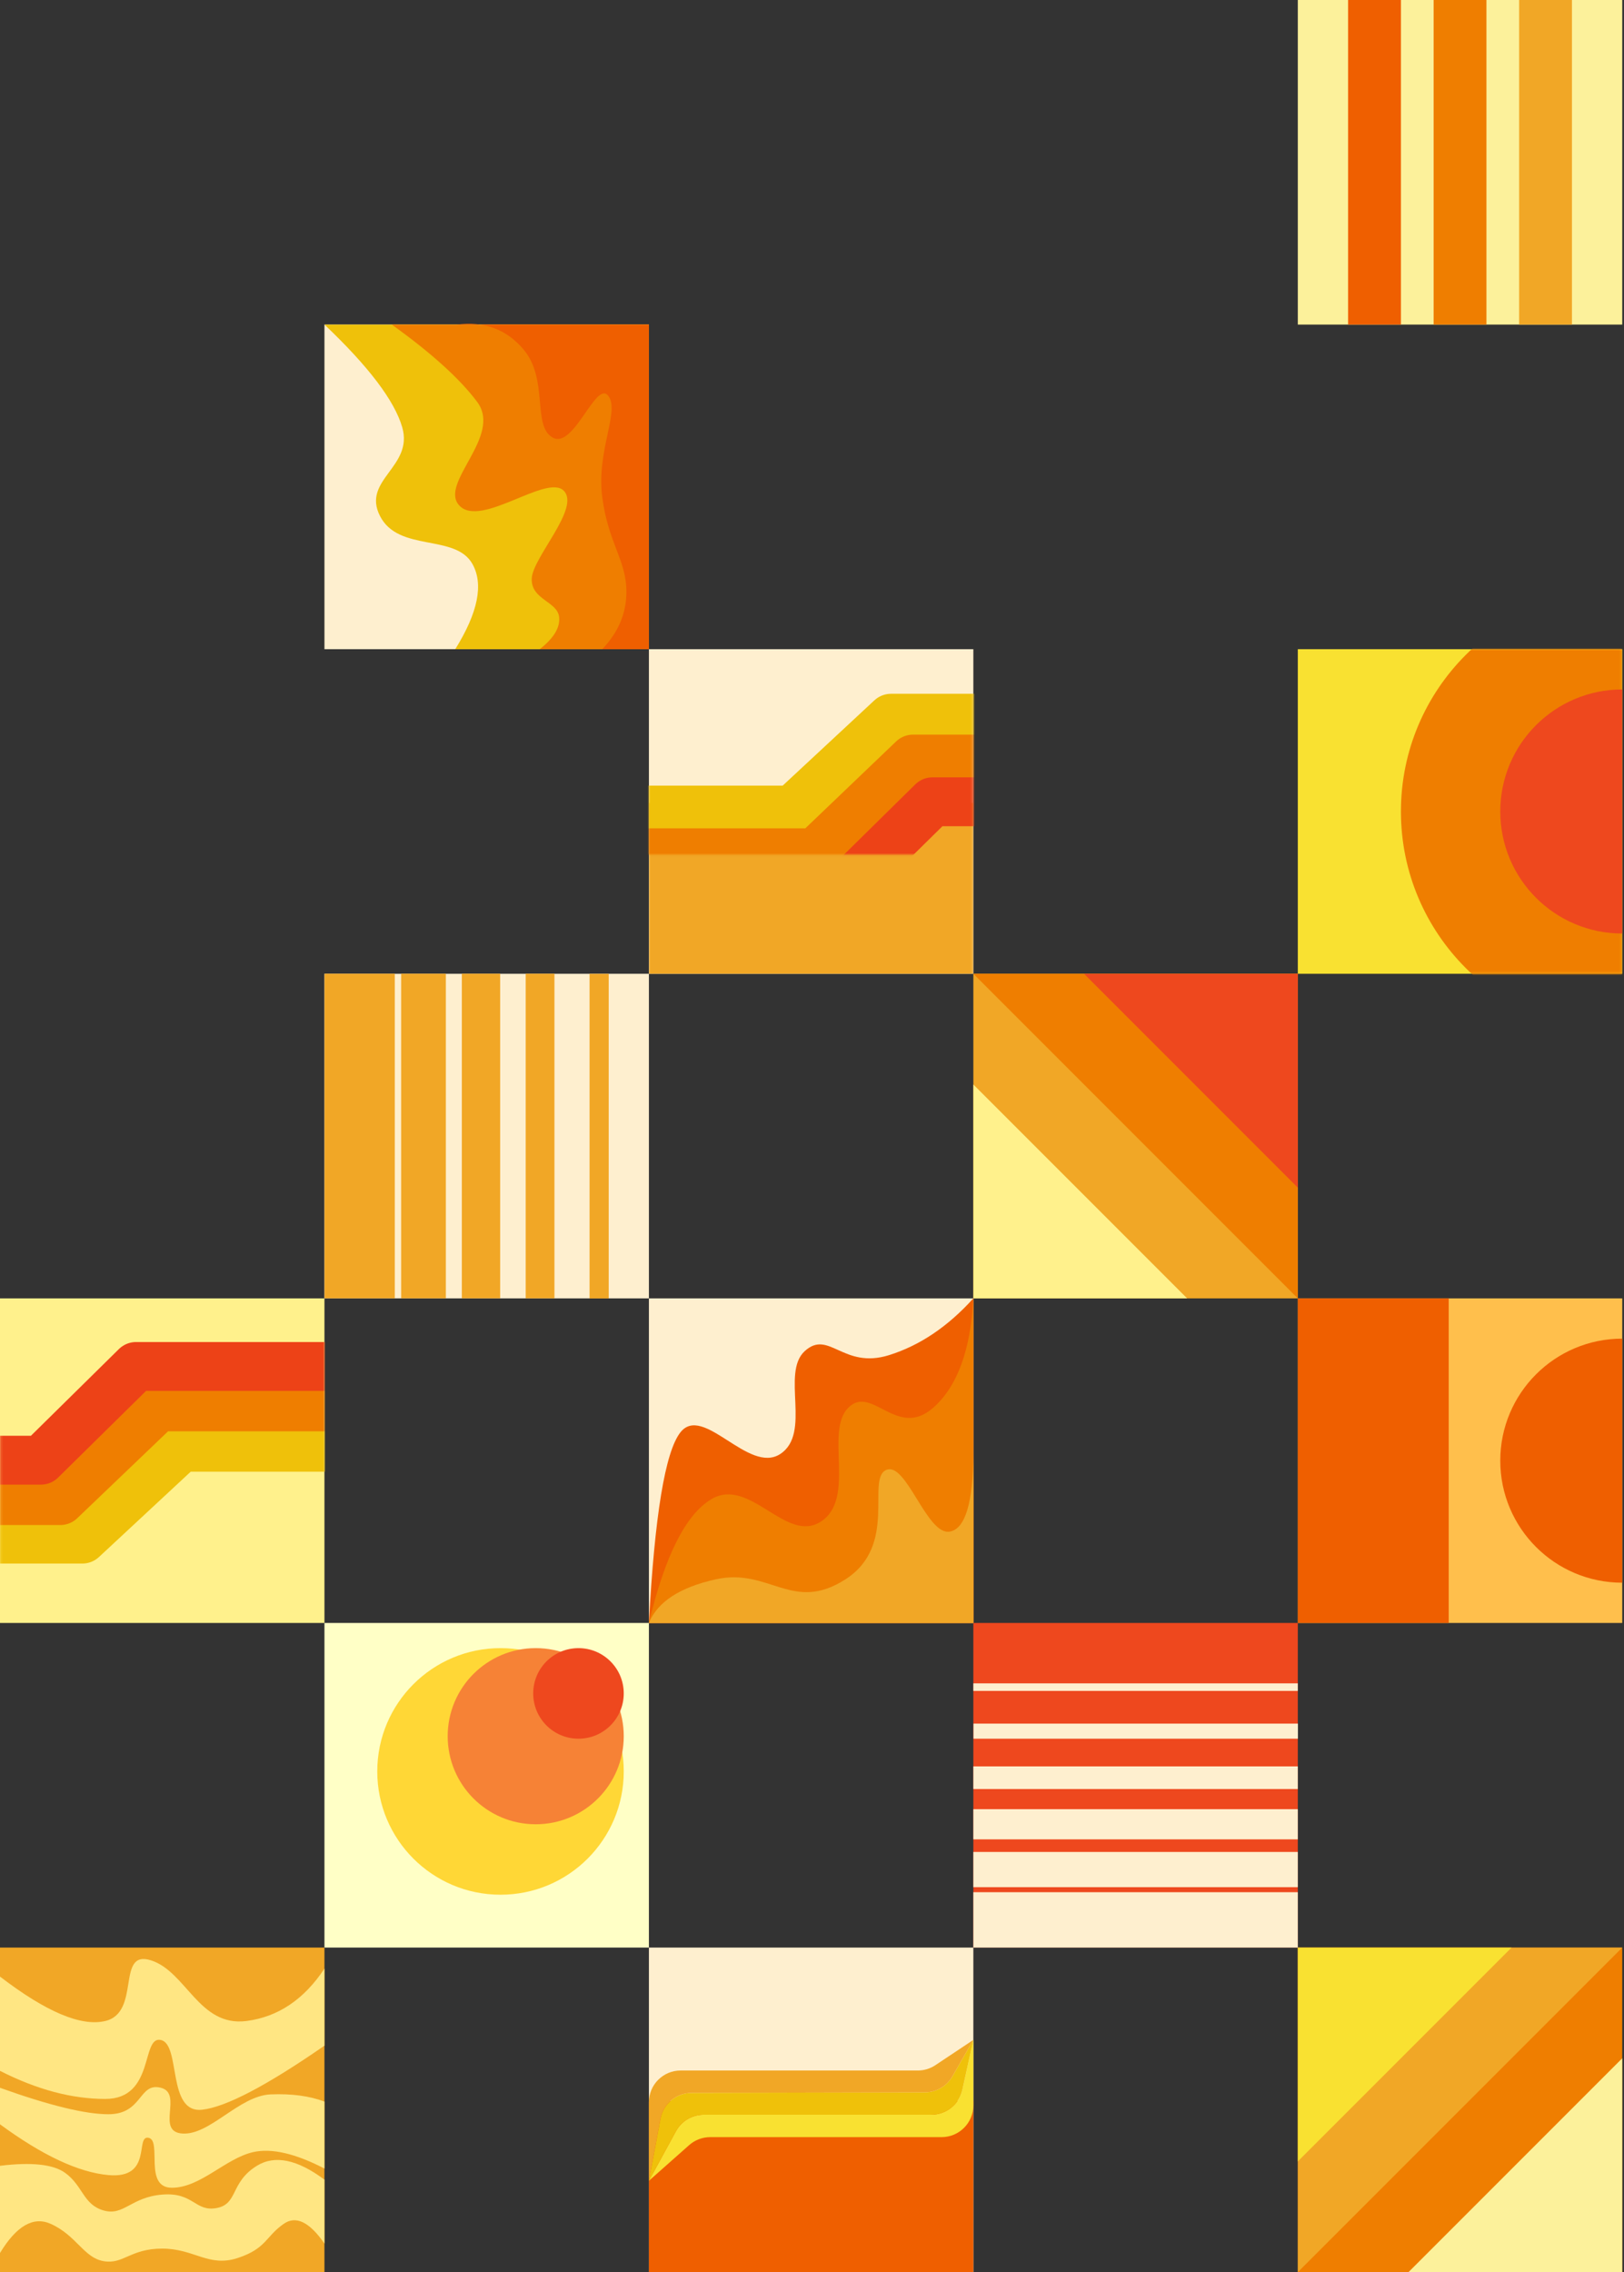 <?xml version="1.0" encoding="UTF-8"?>
<svg width="665px" height="930px" viewBox="0 0 665 930" version="1.1" xmlns="http://www.w3.org/2000/svg" xmlns:xlink="http://www.w3.org/1999/xlink">
    <rect x="0" y="0" width="665" height="930" fill="#333333" stroke="none"/>
    <title>aaa-loginpage-illu</title>
    <defs>
        <rect id="path-1" x="0" y="0" width="132.857" height="132.857"></rect>
        <rect id="path-3" x="0" y="0" width="132.857" height="132.857"></rect>
        <rect id="path-5" x="0" y="0" width="132.857" height="132.857"></rect>
    </defs>
    <g id="sketch" stroke="none" stroke-width="1" fill="none" fill-rule="evenodd">
        <g id="aaa-loginpage-illu" transform="translate(-0, 0)">
            <rect id="Rectangle-Copy-3" fill="#FEEFCF" x="132.857" y="132.857" width="132.857" height="132.857"></rect>
            <g id="Group" transform="translate(531.429, 0)">
                <rect id="Rectangle-Copy-4" fill="#FCF19B" x="0" y="0" width="132.857" height="132.857"></rect>
                <rect id="Rectangle" fill="#EF5F00" x="20.598" y="0" width="21.628" height="132.857"></rect>
                <rect id="Rectangle-Copy-5" fill="#EF7E00" x="55.615" y="0" width="21.628" height="132.857"></rect>
                <rect id="Rectangle-Copy-15" fill="#F1A726" x="90.631" y="0" width="21.628" height="132.857"></rect>
            </g>
            <g id="Oval-Copy" transform="translate(531.429, 265.714)">
                <mask id="mask-2" fill="white">
                    <use xlink:href="#path-1"></use>
                </mask>
                <use id="Mask" fill="#F9E131" xlink:href="#path-1"></use>
                <path d="M132.857,157.06 C132.857,157.06 132.857,147.663 132.857,133.149 C132.857,98.779 132.857,35.712 132.857,0.765 C132.857,-14.348 132.857,-24.203 132.857,-24.203 C82.803,-24.203 42.226,16.374 42.226,66.429 C42.226,116.483 82.803,157.06 132.857,157.06 Z" fill="#EF7E00" mask="url(#mask-2)"></path>
            </g>
            <rect id="Rectangle-Copy-6" fill="#FFBF4C" x="531.429" y="531.429" width="132.857" height="132.857"></rect>
            <rect id="Rectangle" fill="#EF5F00" x="531.429" y="531.429" width="61.794" height="132.857"></rect>
            <path d="M664.286,647.807 C664.286,647.807 664.286,547.907 664.286,547.907 C636.699,547.907 614.336,570.27 614.336,597.857 C614.336,625.444 636.699,647.807 664.286,647.807 Z" id="Oval" fill="#EF5F00"></path>
            <path d="M664.286,382.093 C664.286,382.093 664.286,282.193 664.286,282.193 C636.699,282.193 614.336,304.556 614.336,332.143 C614.336,359.73 636.699,382.093 664.286,382.093 Z" id="Oval-Copy" fill="#EE481E"></path>
            <g id="Group-18" transform="translate(531.429, 797.143)">
                <rect id="Rectangle-Copy-20" fill="#EF7E00" x="0" y="0" width="132.857" height="132.857"></rect>
                <polygon id="Rectangle" fill="#F1A726" points="0 0 132.857 0 0 132.857"></polygon>
                <polygon id="Rectangle" fill="#F9E131" points="0 0 87.542 0 0 87.542"></polygon>
                <polygon id="Rectangle" fill="#FCF19B" transform="translate(89.086, 89.086) scale(-1, -1) translate(-89.086, -89.086) " points="45.316 45.316 132.857 45.316 45.316 132.857"></polygon>
            </g>
            <g id="Group-16" transform="translate(398.571, 664.286)">
                <rect id="Rectangle-Copy-20" fill="#EE481E" x="0" y="0" width="132.857" height="132.857"></rect>
                <rect id="Rectangle-Copy-8" fill="#FEEFCF" x="0" y="110.199" width="132.857" height="22.658"></rect>
                <rect id="Rectangle-Copy-9" fill="#FEEFCF" x="0" y="93.721" width="132.857" height="14.419"></rect>
                <rect id="Rectangle-Copy-10" fill="#FEEFCF" x="0" y="76.213" width="132.857" height="12.359"></rect>
                <rect id="Rectangle-Copy-11" fill="#FEEFCF" x="0" y="58.704" width="132.857" height="9.269"></rect>
                <rect id="Rectangle-Copy-12" fill="#FEEFCF" x="0.053" y="41.196" width="132.857" height="6.179"></rect>
                <rect id="Rectangle-Copy-13" fill="#FEEFCF" x="0" y="24.718" width="132.857" height="3.09"></rect>
            </g>
            <g id="Group-15" transform="translate(265.714, 797.143)">
                <rect id="Rectangle-Copy-20" fill="#FEEFCF" x="0" y="0" width="132.857" height="132.857"></rect>
                <rect id="Rectangle" fill="#EF5F00" x="0" y="62.824" width="132.857" height="70.033"></rect>
                <path d="M0,95.459 L16.484,80.858 C18.862,78.753 21.928,77.59 25.104,77.59 L119.857,77.59 C127.037,77.59 132.857,71.77 132.857,64.59 L132.857,37.785 L132.857,37.785 L128.349,58.212 C127.034,64.169 121.755,68.41 115.655,68.41 L22.475,68.41 C17.719,68.41 13.342,71.008 11.064,75.183 L0,95.459 L0,95.459 Z" id="Path-8" fill="#F9E131"></path>
                <path d="M0,95.459 L11.063,75.187 C13.342,71.012 17.718,68.415 22.475,68.415 L115.654,68.415 C121.755,68.415 127.034,64.173 128.349,58.216 L132.857,37.785 L132.857,37.785 L124.28,52.725 C121.968,56.754 117.682,59.242 113.037,59.253 L17.473,59.478 C11.223,59.492 5.868,63.953 4.723,70.097 L0,95.459 L0,95.459 Z" id="Path-8-Copy" fill="#EFC10A"></path>
                <path d="M0,95.459 L4.723,70.097 C5.868,63.953 11.223,59.492 17.473,59.478 L113.037,59.253 C117.682,59.242 121.968,56.754 124.28,52.725 L132.857,37.785 L132.857,37.785 L117.308,48.143 C115.174,49.565 112.666,50.323 110.101,50.323 L13,50.323 C5.82,50.323 6.22616748e-15,56.144 0,63.323 L0,95.459 L0,95.459 Z" id="Path-8-Copy-2" fill="#F1A726"></path>
            </g>
            <g id="Group-Copy-2" transform="translate(265.714, 265.714)">
                <mask id="mask-4" fill="white">
                    <use xlink:href="#path-3"></use>
                </mask>
                <use id="Mask" fill="#FEEFCF" xlink:href="#path-3"></use>
                <rect id="Rectangle" fill="#F1A726" mask="url(#mask-4)" x="0" y="62.824" width="132.857" height="70.033"></rect>
                <g mask="url(#mask-4)" stroke-linejoin="round" stroke-width="20">
                    <g transform="translate(-45.831, 28.258)">
                        <polyline id="Path-2" stroke="#EFC10A" points="1.29463787e-12 37.591 104.535 37.591 144.97 0 201.48 0"></polyline>
                        <polyline id="Path-2-Copy" stroke="#EF7E00" points="-1.06321889e-13 55.078 113.877 55.078 153.99 16.714 201.48 16.714"></polyline>
                        <polyline id="Path-2-Copy-2" stroke="#ED4217" points="1.23131228e-12 72.564 122.982 72.564 161.927 34.2 201.48 34.2"></polyline>
                    </g>
                </g>
            </g>
            <g id="Group-Copy-3" transform="translate(66.429, 597.857) rotate(-180) translate(-66.429, -597.857) translate(0, 531.429)">
                <mask id="mask-6" fill="white">
                    <use xlink:href="#path-5"></use>
                </mask>
                <use id="Mask" fill="#FFF18C" xlink:href="#path-5"></use>
                <g id="Group-Copy-2" mask="url(#mask-6)" stroke-linejoin="round" stroke-width="20">
                    <g transform="translate(-45.831, 34.32)">
                        <polyline id="Path-2" stroke="#EFC10A" points="1.72618382e-12 37.591 104.535 37.591 144.97 0 201.48 0"></polyline>
                        <polyline id="Path-2-Copy" stroke="#EF7E00" points="3.25224067e-13 54.129 113.877 54.129 153.99 15.765 201.48 15.765"></polyline>
                        <polyline id="Path-2-Copy-2" stroke="#ED4217" points="1.23131228e-12 70.666 122.982 70.666 161.927 32.302 201.48 32.302"></polyline>
                    </g>
                </g>
            </g>
            <g id="Group-13" transform="translate(265.714, 531.429)">
                <rect id="Rectangle-Copy-20" fill="#FEEFCF" x="0" y="0" width="132.857" height="132.857"></rect>
                <path d="M0,132.857 C2.368,88.86 6.655,62.87 12.864,54.887 C22.176,42.913 40.826,72.171 53.786,63.698 C66.746,55.226 53.954,30.541 63.834,21.566 C73.713,12.592 79.466,29.13 98.327,23.237 C110.902,19.308 122.412,11.562 132.857,0 L132.857,132.857 L0,132.857 Z" id="Path-7" fill="#EF5F00"></path>
                <path d="M132.857,132.857 L0,132.857 C6.595,105.241 15.145,88.337 25.651,82.147 C41.409,72.861 56.315,100.788 70.582,91.267 C84.85,81.746 71.948,54.603 81.592,44.817 C91.237,35.03 101.524,57.785 116.358,44.817 C126.247,36.171 131.747,21.232 132.857,0 L132.857,132.857 Z" id="Path-5" fill="#EF7E00"></path>
                <path d="M0,132.857 C3.538,124.216 12.653,118.265 27.345,115.006 C49.382,110.117 58.75,128.933 80.467,115.006 C102.183,101.079 88.876,74.024 97.126,70.254 C105.376,66.485 113.78,97.199 123.23,95.465 C129.53,94.309 132.739,83.72 132.857,63.698 L132.857,132.857 L0,132.857 Z" id="Path-6" fill="#F1A726"></path>
            </g>
            <g id="Group-12" transform="translate(132.857, 664.286)">
                <rect id="Rectangle-Copy-20" fill="#FFFFC6" x="0" y="0" width="132.857" height="132.857"></rect>
                <circle id="Oval" fill="#FFD736" cx="72.093" cy="60.764" r="50.465"></circle>
                <circle id="Oval" fill="#F68236" cx="86.512" cy="46.346" r="36.047"></circle>
                <circle id="Oval" fill="#EE481E" cx="104.02" cy="28.837" r="18.538"></circle>
            </g>
            <g id="Group-14" transform="translate(0, 797.143)">
                <rect id="Rectangle-Copy-20" fill="#F1A726" x="0" y="0" width="132.857" height="132.857"></rect>
                <path d="M-2.34172224e-13,11.881 C18.871,26.348 33.238,32.407 43.101,30.06 C57.894,26.539 47.369,0.612 61.837,5.234 C76.305,9.856 81.51,32.558 100.909,30.06 C113.842,28.395 124.491,21.247 132.857,8.616 L132.857,40.16 C109.186,56.536 92.503,65.271 82.807,66.368 C68.264,68.013 74.163,39.737 65.91,37.842 C57.656,35.947 63.592,61.96 43.101,61.96 C29.44,61.96 15.073,58.128 -2.34172224e-13,50.465 L-2.34172224e-13,11.881 Z" id="Path-12" fill="#FFE683"></path>
                <path d="M0,57.399 C20.147,64.613 34.944,68.221 44.391,68.221 C58.561,68.221 56.727,55.009 65.91,57.399 C75.092,59.788 63.533,75.451 74.769,76.126 C86.006,76.801 97.988,60.623 110.815,60.097 C119.367,59.747 126.714,60.728 132.857,63.042 L132.857,90.455 C120.89,84.25 111.133,82.012 103.587,83.743 C92.267,86.339 82.107,98.306 70.387,98.306 C58.667,98.306 66.495,78.994 60.828,77.864 C55.161,76.735 62.729,94.79 44.391,93.124 C32.166,92.014 17.369,85.086 0,72.34 L0,57.399 Z" id="Path-13" fill="#FFE683"></path>
                <path d="M132.857,95 C121.74,86.698 112.515,84.806 105.183,89.325 C94.184,96.103 97.579,104.966 88.702,106.616 C79.824,108.267 79.321,100.054 66.429,101.108 C53.537,102.161 50.733,109.989 42.386,107.594 C34.039,105.199 33.988,97.503 26.687,92.227 C21.82,88.71 12.924,87.742 0,89.325 L0,125.02 C6.751,113.9 13.664,109.92 20.739,113.08 C31.35,117.82 34.26,126.913 42.386,128.352 C50.512,129.791 53.322,123.215 66.429,123.215 C79.535,123.215 85.427,130.954 97.274,127.085 C109.122,123.215 108.69,118.295 116.181,113.08 C121.175,109.603 126.733,112.297 132.857,121.162 L132.857,95 Z" id="Path-14" fill="#FFE683"></path>
            </g>
            <g id="Group-17" transform="translate(132.857, 398.545)">
                <rect id="Rectangle-Copy-20" fill="#FEEFCF" x="0" y="0.027" width="132.857" height="132.857"></rect>
                <path d="M124.618,95.877 L124.618,124.645 L-8.239,124.645 L-8.239,95.877 L124.618,95.877 Z M124.618,74.955 L124.618,93.262 L-8.239,93.262 L-8.239,74.955 L124.618,74.955 Z M124.618,52.725 L124.618,68.417 L-8.239,68.417 L-8.239,52.725 L124.618,52.725 Z M124.618,30.495 L124.618,42.264 L-8.239,42.264 L-8.239,30.495 L124.618,30.495 Z M124.671,8.266 L124.671,16.112 L-8.186,16.112 L-8.186,8.266 L124.671,8.266 Z" id="Combined-Shape" fill="#F1A726" transform="translate(58.216, 66.455) rotate(-270) translate(-58.216, -66.455) "></path>
            </g>
            <g id="Group-9" transform="translate(465, 465) scale(-1, 1) translate(-465, -465) translate(398.571, 398.571)">
                <rect id="Rectangle-Copy-33" fill="#F1A726" x="0" y="0" width="132.857" height="132.857"></rect>
                <polygon id="Rectangle-Copy-46" fill="#EF7E00" points="0 0 132.857 0 0 132.857"></polygon>
                <polygon id="Rectangle-Copy-47" fill="#EE481E" points="0 0 87.542 0 0 87.542"></polygon>
                <polygon id="Rectangle-Copy-48" fill="#FFF18C" transform="translate(89.086, 89.086) scale(-1, -1) translate(-89.086, -89.086) " points="45.316 45.316 132.857 45.316 45.316 132.857"></polygon>
            </g>
            <path d="M132.857,132.857 C150.929,149.996 161.543,163.998 164.698,174.862 C169.431,191.159 147.993,196.395 155.626,211.255 C163.258,226.115 186.405,218.374 193.421,230.784 C198.099,239.058 195.763,250.701 186.414,265.714 L265.714,265.714 L265.714,132.857 L132.857,132.857 Z" id="Path-15" fill="#EFC10A"></path>
            <path d="M160.432,132.857 C176.717,144.542 188.372,155.093 195.398,164.51 C205.937,178.637 179.337,197.948 188.195,207.03 C197.054,216.113 223.895,193.844 230.844,200.853 C237.793,207.861 218.054,228.172 217.736,236.825 C217.418,245.478 228.216,246.104 228.944,252.516 C229.43,256.792 226.787,261.191 221.015,265.714 L265.714,265.714 L265.714,132.857 L160.432,132.857 Z" id="Path-16" fill="#EF7E00"></path>
            <path d="M187.079,132.857 L265.714,132.857 L265.714,265.714 L246.617,265.714 C253.208,258.792 256.503,250.975 256.503,242.261 C256.503,229.191 249.156,222.581 246.617,203.578 C244.078,184.575 254.048,168.015 248.983,161.9 C243.917,155.785 234.982,183.836 226.367,179.133 C217.753,174.43 224.791,155.299 214.338,142.987 C207.37,134.78 198.283,131.403 187.079,132.857 Z" id="Path-17" fill="#EF5F00"></path>
        </g>
    </g>
</svg>